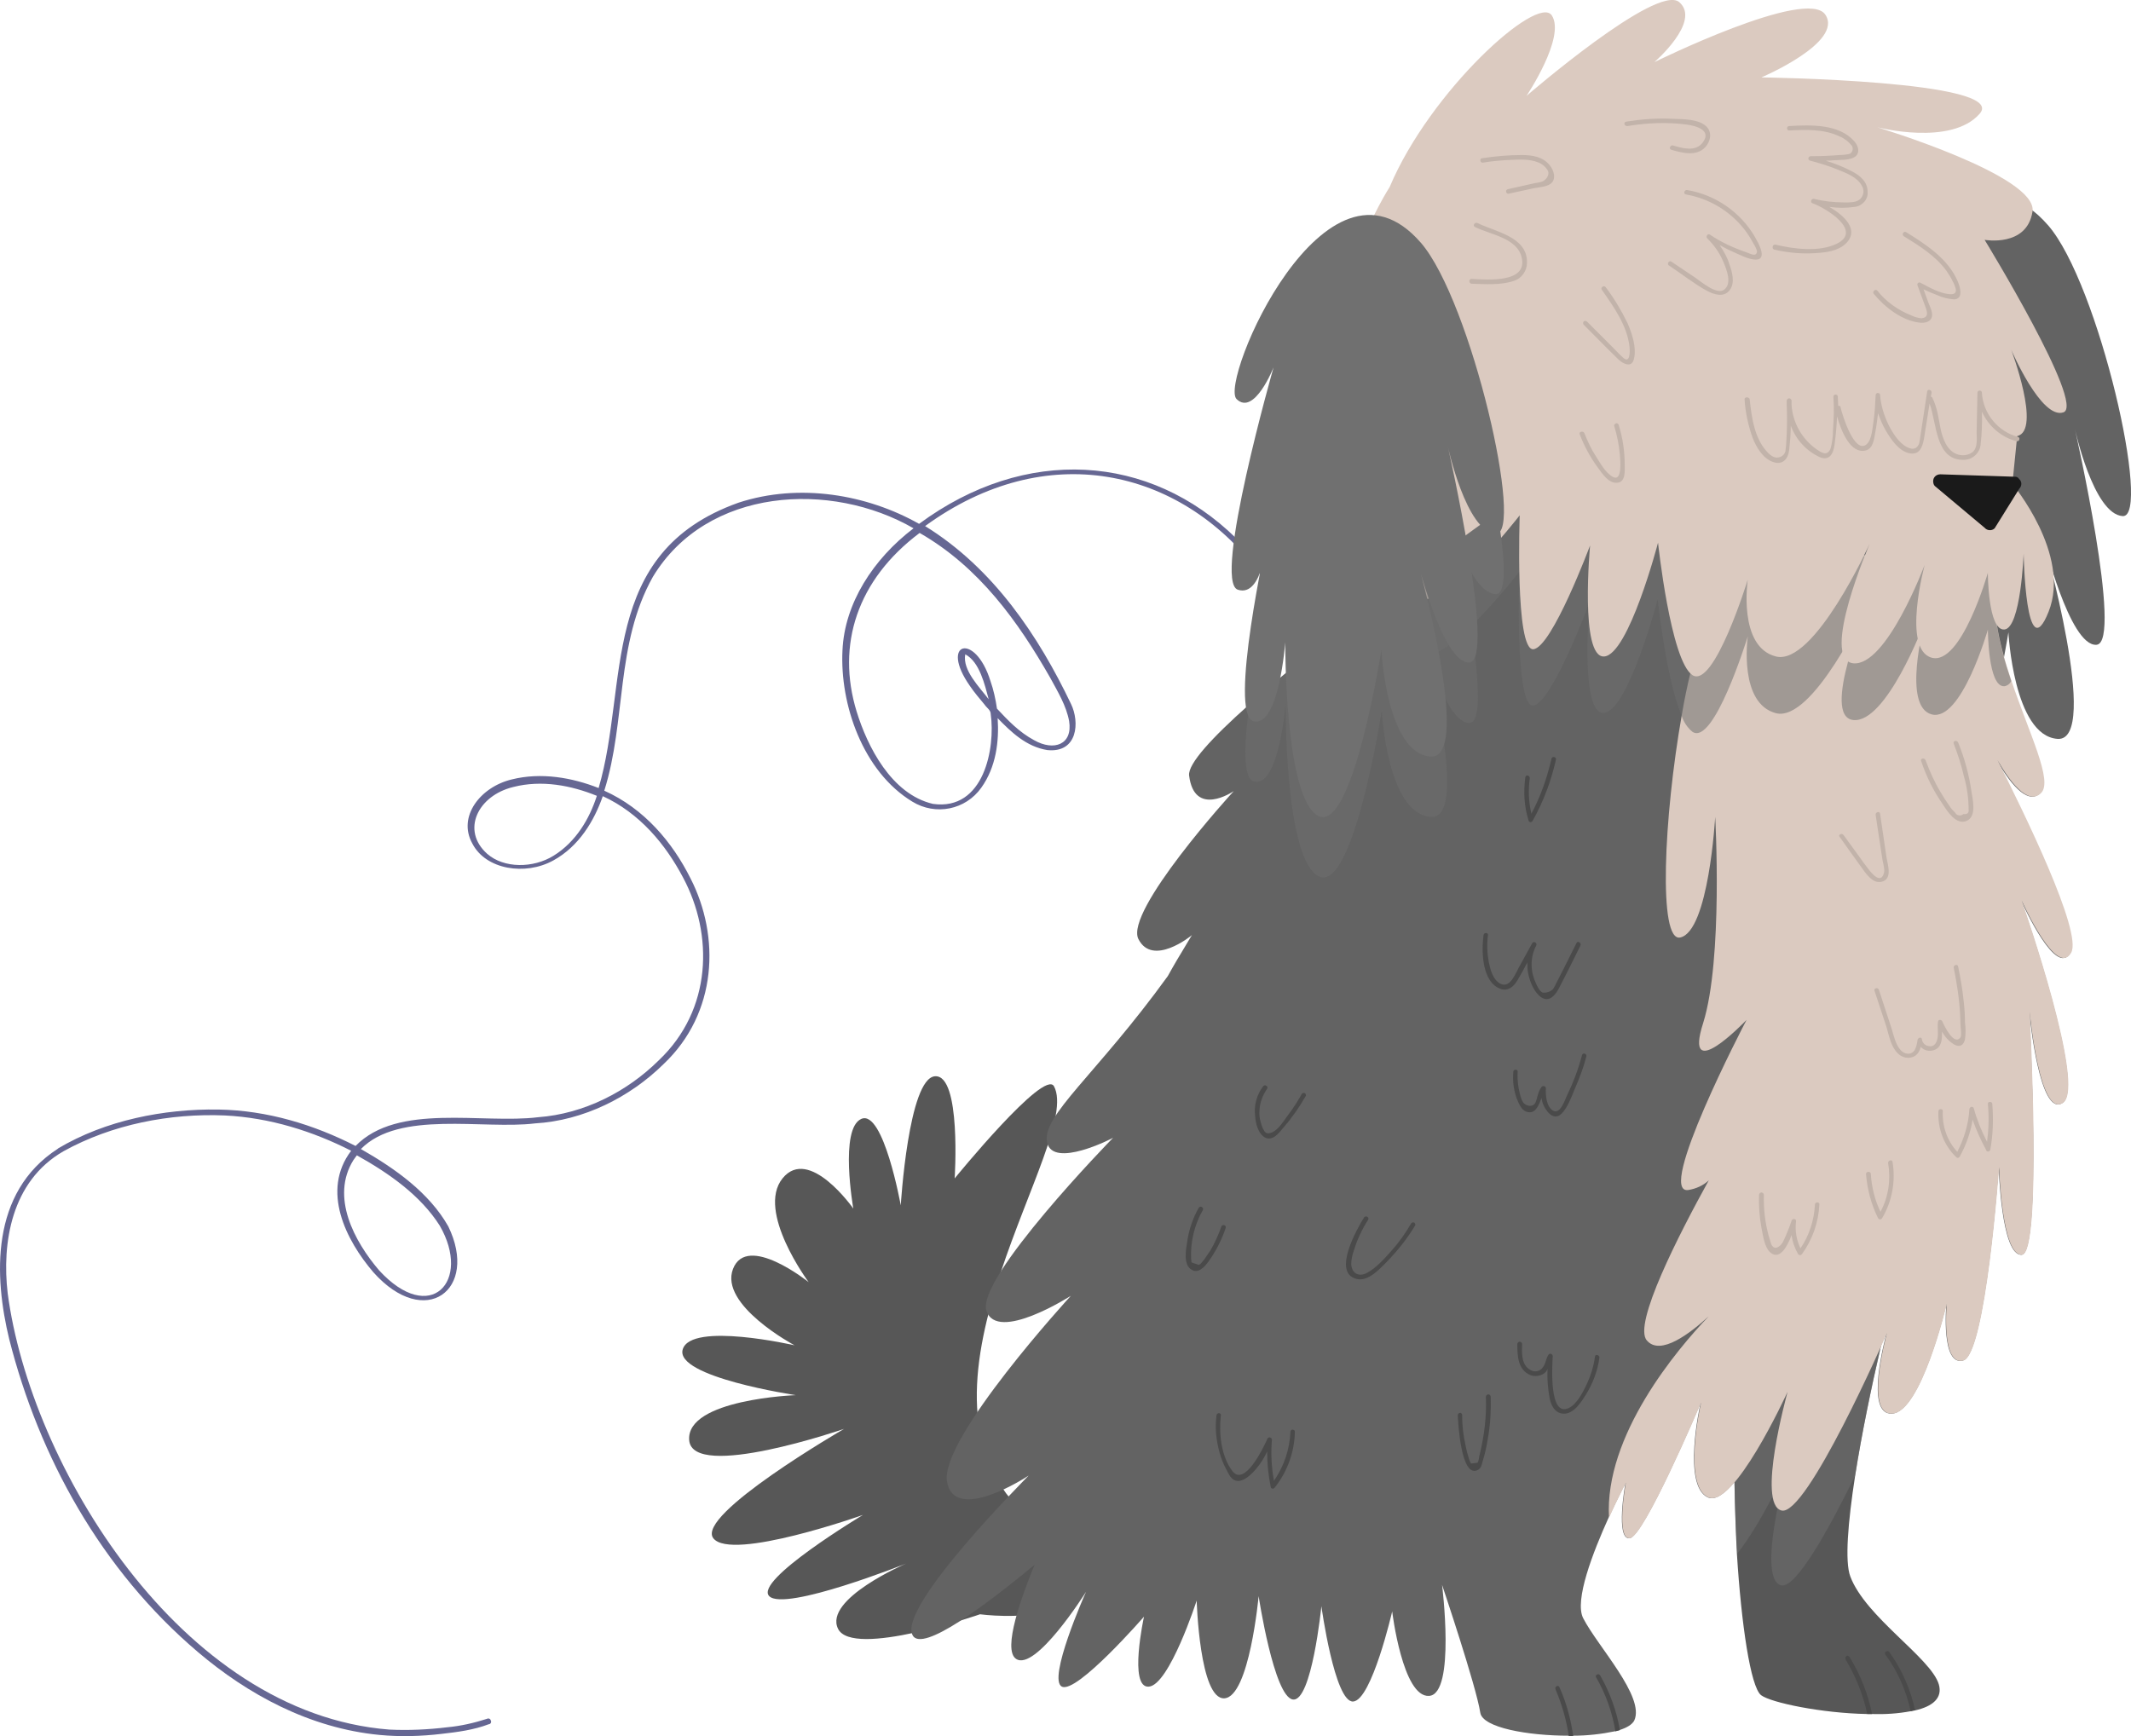 <svg xmlns="http://www.w3.org/2000/svg" viewBox="0 0 843.73 687.52">
  <path fill="#666793" d="M22.93 454.89c-26.97 17.41-25.22 50.9-19.28 75.43 11.88 46.74 36.39 91.36 74.73 123.92 19.64 16.68 44.13 30.15 71.98 32.82 8.17.77 16.41.53 24.45-.43 6.33-.71 12.8-1.56 18.73-3.83h.14c.72-.2.95-.94.63-1.5-.19-.72-.93-.95-1.49-.63-5.11 1.64-10.39 2.85-15.72 3.34-7.62.93-15.27 1.29-22.98.92C71.41 678.45 11.96 580.05 3.04 512.1c-2.3-19.7 1.32-44.28 22.12-56.21 19.3-10.68 42.19-15.06 63.84-14.16 17.88.87 34.89 6.27 50.03 13.98-12 15.85-2.03 35.48 8.79 48.11 20.48 23 41.89 6.97 29.67-18.16-7.53-13.28-20.91-22.83-34.6-30.63 15.21-15.48 48.47-7.65 68.88-10.15 19.34-1.12 37.71-10.43 50.92-23.46 21.42-20.23 22.48-50.58 10.7-73.58-7.16-14.31-18.32-27.63-34.14-34.72 8.76-27.81 4.33-58.09 19.25-84.71 21.45-35.44 70.53-38.07 103.2-19.2-16.01 12.2-27.32 29.74-28.14 48.34-1.07 21.37 8.06 48.01 27.67 59.91 9.2 5.63 21.08 3.26 27.31-5.55 5.84-8.2 7.07-18.28 6.46-27.51 5.28 5.45 11.31 11.29 19.65 12.63 12.11 1.24 12.89-11.13 9.38-18.29-12.75-26.69-30.59-53.64-57.76-70.41 47.85-34.85 100.63-23.08 132 18.04 14.6 19.47 21.13 44.12 40.6 60.51 10.58 9.01 25.11 16.32 40.73 13.56 19.75-3.76 35.2-20.12 40.15-37.39 13.8 5.04 29.68 4.15 43.97-.99 8.95-2.76 17.52-6.79 26.67-8.69 16.62-2.96 33.73-.46 48.84 6.95 21.56 10.62 44.51 36.07 31.88 60.07-4.07-4.66-10.06-7.6-16.3-7.77-6.69-.43-16.52 2.09-17.21 9.38-.24 7.4 8.28 11.49 15.54 11.73 6.96.12 13.7-3.21 17.97-8.85 6.55 11.6 5.01 25.61 2.81 38.5-2.16 11.3-4.31 22.74-8.81 33.61-.51 1.04-1.03 2.1-1.54 3-.78 1.35 1.6 2.36 2.37.86 5.68-10.66 7.37-22.51 9.96-33.82 2.8-14.82 5.06-31.19-3.18-44.27 16.54-28.46-14.76-59.74-42.57-68.36-13.91-4.45-29.8-5.88-44.6-1.87-23.57 7.33-40.44 17.56-65.21 8.6 2.41-9.72 2.13-20.57-4.18-28.55-3.96-5.25-11.49-9.54-19.02-7.31-7.8 2.54-7.96 11.24-5 16.55 4.97 9.53 14.69 16.43 25.11 20.67-4.51 15.36-15.72 27.68-30.39 33.85-29.12 11.17-53.19-13.62-64.93-33.72-4.73-8.09-8.77-16.67-13.5-24.9-5.22-8.93-11.55-17.21-18.99-24.55-34.21-33.55-83.39-36.86-125.55-5.72-20.45-11.56-47.28-16.33-71.53-8.37-55.64 19.85-43.26 71.93-55.35 112.99-10.41-4.1-22.72-6.34-34.42-3.4-12.41 2.98-21.5 14.73-15.59 25.36 5.32 10.38 20.97 12.83 32.03 6.74 10.21-5.59 16.22-15.69 19.63-25.48 14.64 6.73 24.86 19.1 31.8 32.26 12.04 22.54 11.53 52.27-9.62 72.34-12.52 12.41-29.62 21.2-47.78 22.54-22.13 2.75-55.58-5.79-72.28 11.38-16.33-8.35-34.82-14.1-54.26-14.42-21.61-.33-44.78 4.23-63.61 15.45m180.28-143.17c11.25-2.91 22.99-.63 33.12 3.49-2.89 9.02-8.23 18.22-17.14 23.72-8.07 5.01-19.66 5.05-26.27-.75-10.46-9.31-3.68-23.09 10.3-26.46m545.62 4.67c8.16-1.54 16.61 1.38 20.92 7.47-14.59 20.65-44.15-1.76-20.92-7.47M613.49 233.9c6.44 7.54 6.81 17.81 4.52 27.09-9.53-4.02-18.51-10.53-23.28-19.2-2.31-4.34-2.92-11.4 3.32-13.55 6.12-1.7 11.99 1.68 15.44 5.65m-231.32 25.23c5.7 2.96 7.74 12.1 9.28 17.79-3.65-4.84-10.45-11.49-9.28-17.79m-43 22.66c-8.1-26.42.21-52.17 24.94-70.73 23.63 13.53 39.1 35.26 51.69 57.33 2.96 5.46 6.37 11.03 7.5 17.19 1.48 9.32-6.03 11.99-13.85 7.56-6-3.23-10.37-7.87-14.72-12.51-.54-3.74-1.35-7.44-2.6-10.99-6.05-19.46-20.27-15.33-8.13 1.98 1.77 2.63 3.8 4.97 5.84 7.44.81 1.25 2.46 2.15 2.42 3.75 1.87 13.21-2.57 38.42-22.89 35.54-16.47-3.85-25.97-22.79-30.2-36.57M150.06 503.02c-9.73-11.39-19.28-29.02-10.1-43.67.4-.6.93-1.22 1.33-1.83 12.78 7.13 25.23 15.88 32.82 27.85 12.74 22.06-3.78 39.8-24.06 17.65"/>
  <path fill="#575757" d="M686.74 587.04c-.32-13.38.32-26.75 1.59-40.13 4.78-37.26 66.88-52.39 66.88-52.39-2.71 7.96-6.69 22.29-10.51 38.54-3.82 16.56-7.64 35.03-10.19 51.28-2.87 18.63-4.14 34.08-1.91 39.97 6.05 16.08 31.85 32.17 35.03 42.68 1.59 5.41-2.39 8.76-9.4 10.35-.48 0-1.11.16-1.75.32-5.1.96-10.19 1.27-15.29 1.11h-1.91c-17.83-.32-38.06-4.46-42.04-7.48-4.14-3.34-7.8-28.03-9.55-56.05-.48-9.24-.8-18.95-.96-28.19"/>
  <path fill="#707070" d="M687.85 615.22c-1.59-24.2-1.59-50.96.48-68.15 4.78-37.26 66.88-52.39 66.88-52.39-5.57 15.92-15.61 57.33-20.7 89.65-10.03 20.54-23.41 44.91-29.3 43.47-9.87-2.55 2.07-45.7 2.39-46.98-.32.96-10.35 22.61-19.75 34.4" opacity=".54"/>
  <path fill="#575757" d="M417.31 430.19c-3.82-7.17-39.33 36.47-39.33 36.47s2.71-41.24-7.8-40.45c-10.51.8-13.54 51.12-13.54 51.12s-6.85-38.06-15.61-34.24c-8.76 3.82-3.18 35.51-3.18 35.51s-17.52-25-28.03-11.94c-10.51 13.06 10.35 41.08 10.35 41.08s-24.36-19.59-29.94-5.25c-5.57 14.33 24.36 30.26 24.36 30.26s-40.92-9.4-44.27 1.59 44.75 18.15 44.75 18.15-43.47 1.59-42.2 17.83 61.31-4.46 61.31-4.46-58.92 34.08-51.75 43.31 59.24-9.24 59.24-9.24-43.31 25.96-37.1 32.17c6.21 6.21 54.14-12.9 54.14-12.9s-32.64 14.01-26.91 25.8c5.73 11.78 56.21-5.73 56.21-5.73s67.84 9.08 16.72-40.61 24.2-146.82 12.58-168.48"/>
  <path fill="#636363" d="M361.41 647.71c-6.53-10.99 45.06-62.42 45.86-63.38-.64.48-29.46 19.27-32.33 2.39-2.87-17.04 49.05-73.57 49.05-73.57s-29.3 18.79-33.44 5.89c-4.14-12.74 49.36-67.68 50.16-68.47-.48.32-23.73 12.26-26.12 1.91-2.39-10.51 19.43-26.75 47.77-65.93 2.55-4.62 4.94-8.6 6.69-11.47s2.71-4.62 2.87-4.78c-.48.48-15.61 12.58-21.18 1.59s36.94-57.8 37.74-58.6c-.48.32-15.61 10.51-17.68-6.21-.48-4.62 9.08-14.97 23.57-27.87 14.33-12.9 33.6-28.19 52.07-42.2 10.35-7.96 20.7-15.61 29.62-22.13.16-.16.48-.48.8-.64 5.89-4.3 11.15-8.12 15.61-11.31 8.92-6.53 14.65-10.51 14.65-10.51l70.07 19.75 113.7 14.49c-3.5 12.42.16 28.03 5.1 42.68 7.01 21.02 16.72 39.97 11.78 44.75-5.25 5.1-12.58-4.94-17.2-13.06 10.19 20.22 33.76 68.15 29.14 76.28-5.57 9.87-18.31-18.15-19.43-20.54 1.43 3.82 25.48 73.73 16.4 79.94-9.08 6.21-13.06-33.92-13.22-35.99.16 3.18 4.94 95.54-3.03 96.18-8.12.48-9.08-34.71-9.08-34.71s-5.25 74.36-14.17 76.59c-8.6 2.23-6.69-21.5-6.53-22.45-.32 1.43-10.19 42.68-21.5 43.47-11.15.8-2.55-30.57-2.23-31.85-.16.16-.96 2.07-2.23 4.94-7.32 16.4-31.05 67.52-39.49 65.29-9.87-2.55 2.07-45.7 2.39-46.98-.48.96-11.15 24.2-20.86 35.67-3.98 4.78-7.8 7.48-10.67 6.05-9.87-4.78-3.18-35.67-2.71-37.42-.96 2.23-22.61 53.19-28.19 53.66-5.57.48-1.75-21.18-1.59-21.97-.16.48-3.18 6.21-6.69 13.85-6.05 13.38-13.69 32.8-10.03 39.81 5.73 11.15 24.52 31.05 20.22 40.45-.8 1.59-2.87 2.87-5.89 3.82-.48.16-1.11.32-1.75.48-5.41 1.11-10.99 1.75-16.56 1.75h-1.75c-16.24 0-34.08-3.18-35.03-9.08-1.59-10.51-15.13-50.64-15.13-50.64s5.41 43.15-5.1 43.95c-10.51.8-14.65-33.44-14.65-33.44s-8.12 35.19-15.45 35.67c-7.32.48-12.58-37.74-12.58-37.74s-3.82 38.06-11.31 36.94-13.54-40.92-13.54-40.92-3.66 39.81-13.54 40.45c-9.87.64-10.99-38.7-10.99-38.7s-10.83 33.44-18.95 34.08c-8.12.64-1.91-27.71-1.91-27.71s-26.59 30.57-32.48 27.71c-5.89-2.71 9.08-36.63 9.55-37.58-.48.8-20.06 31.69-27.71 26.59-5.57-3.66 2.39-25.32 7.33-37.26-19.27 15.92-44.27 34.71-48.25 28.03"/>
  <path fill="#636363" d="M810.79 89.1c-37.58-43.31-79.94 55.1-72.93 61.94 7.01 6.85 14.65-12.58 14.65-12.58s-24.2 84.72-14.17 88.06c10.03 3.34 11.62-20.54 11.62-20.54s-15.45 69.91-5.41 72.61c10.03 2.71 12.58-31.21 12.58-31.21s-.32 62.26 13.22 68.79c13.54 6.53 24.84-65.77 24.84-65.77s2.07 40.92 19.43 42.2c17.36 1.27-5.73-79.62-5.73-79.62s10.51 43.15 21.18 42.36-8.6-85.67-8.6-85.67 7.33 33.92 18.95 34.71-9.4-92.2-29.62-115.29"/>
  <path fill="#dbcac0" d="M637.06 601.05c-1.91-32.48 26.91-66.72 39.49-79.78-7.17 6.53-19.11 15.92-24.52 9.55-5.57-6.37 12.74-42.04 24.52-63.38-2.23 2.07-5.1 3.34-8.12 3.82-12.9 1.75 22.13-65.61 23.09-67.36-.96.96-25.16 26.12-17.2 1.27 7.96-25.32 4.78-81.69 4.78-81.69s-2.55 45.38-13.85 47.77c-8.76 1.91-6.53-47.61.64-88.22 1.91-11.31 4.62-22.29 7.96-33.12l3.66-37.74 113.7 14.49c-3.5 12.42.16 28.03 5.1 42.68 7.01 21.02 16.72 39.97 11.78 44.75-5.25 5.1-12.58-4.94-17.2-13.06 10.19 20.22 33.76 68.15 29.14 76.28-5.73 9.87-18.79-18.95-19.59-20.7 1.11 3.03 25.64 73.89 16.4 80.1-9.08 6.21-13.06-33.92-13.22-35.99.16 3.18 4.94 95.54-3.03 96.18-8.12.48-9.08-34.71-9.08-34.71s-5.25 74.36-14.17 76.59c-8.6 2.23-6.69-21.5-6.53-22.45-.32 1.43-10.19 42.68-21.5 43.47-11.15.8-2.55-30.57-2.23-31.85-.8 1.91-31.85 72.77-41.72 70.22-9.87-2.55 2.07-45.7 2.39-46.98-.64 1.43-21.5 46.66-31.53 41.72-9.87-4.78-3.18-35.67-2.71-37.42-.96 2.23-22.61 53.19-28.19 53.66-5.57.48-1.75-21.18-1.59-21.97-.16.48-3.18 6.21-6.69 13.85"/>
  <path fill="#707070" d="M546.61 237.19c31.53-24.05 60.83-44.75 60.83-44.43l70.07 19.75L791.21 227c-3.5 12.42.16 28.03 5.1 42.68-.48 1.11-1.59 1.91-2.71 2.07-6.53.48-6.53-22.45-6.53-22.45s-10.51 36.78-22.29 33.6c-11.62-3.18-3.03-35.51-2.71-36.78-.48 1.43-15.29 40.45-28.34 39.01-12.74-1.43 5.1-44.11 6.37-47.13-1.43 3.18-22.45 48.09-36.94 44.43-14.65-3.82-11.31-29.3-11.15-30.41-.48 1.43-13.54 43.63-21.98 37.74-2.07-1.75-3.5-3.98-4.3-6.53-6.05-14.49-9.4-46.02-9.4-46.02s-11.62 44.43-21.34 45.06-5.57-43.95-5.57-43.95-15.13 40.61-22.45 41.08-5.41-53.03-5.41-53.03-31.53 40.77-39.65 31.53c-5.89-6.37-10.99-13.22-15.29-20.7" opacity=".54"/>
  <path fill="#dbcac0" d="M550.27 73.97s-27.55 42.2-20.86 87.74c6.69 45.54 24.52 64.65 32.48 74.05 7.96 9.4 39.81-31.69 39.81-31.69s-1.91 53.66 5.41 53.03c7.33-.64 22.45-41.08 22.45-41.08s-4.14 44.59 5.57 43.95 21.34-45.06 21.34-45.06 4.94 46.5 13.54 52.39c8.6 5.89 21.98-37.74 21.98-37.74s-3.98 26.59 11.15 30.41 37.1-44.59 37.1-44.59-19.75 45.7-6.53 47.29c13.22 1.43 28.34-39.01 28.34-39.01s-9.08 33.44 2.71 36.78c11.78 3.34 22.29-33.6 22.29-33.6s0 22.93 6.53 22.45 7.64-30.1 7.64-30.1.8 45.86 9.87 23.09c9.08-22.77-14.33-50.64-14.33-50.64l1.91-18.95c9.71-2.23-2.39-34.24-2.39-34.24s11.94 27.87 20.7 24.84-31.21-68.31-31.21-68.31 16.72 3.03 18.95-11.15c2.39-14.17-61.47-33.44-61.47-33.44s29.3 7.64 40.61-5.41-86.47-14.33-86.47-14.33 32.64-13.85 25.32-24.84c-7.33-10.99-67.68 18.79-67.68 18.79S673.66 8.52 664.9.87s-60.51 37.1-60.51 37.1S620 14.72 614.42 6.12c-5.57-8.6-48.09 29.78-64.17 67.84"/>
  <path fill="#707070" d="M577.18 214.26c5.73-4.14 11.15-8.12 15.61-11.31 3.34 18.63 3.82 32.64-.64 32.33-6.53-.48-11.62-11.47-14.97-21.02m-78.02 36.46c1.43-7.8 2.71-13.38 2.87-13.85-.32 4.78-1.27 9.4-2.87 13.85"/>
  <path fill="#707070" d="M496.45 309.48c-4.3-1.11-3.98-14.97-1.75-30.1 14.33-12.9 33.6-28.19 52.07-42.2 10.35-7.96 20.7-15.61 29.62-22.13 4.94 24.2 13.38 70.54 5.57 71.18-7.96.64-15.76-22.93-19.27-35.19 5.1 19.75 17.99 73.41 3.82 72.45-17.36-1.27-19.43-42.2-19.43-42.2s-11.15 72.14-24.84 65.77c-13.69-6.37-13.22-68.79-13.22-68.79s-2.55 33.76-12.58 31.21" opacity=".54"/>
  <path fill="#1a1a1a" d="M797.73 188.78c.64 0 1.27.16 1.75.96 1.11.96 1.11 2.71 0 3.82l-9.71 15.61-.16.16c-1.11.96-2.87.8-3.82-.32l-19.75-16.56c-.48-.48-.64-1.27-.64-1.91 0-1.59 1.27-2.71 2.87-2.71l29.46.96"/>
  <path fill="#707070" d="M562.53 96.1c-37.58-43.31-79.94 55.1-72.93 61.94s14.65-12.58 14.65-12.58-24.2 84.72-14.17 88.06 11.62-20.54 11.62-20.54-15.45 69.91-5.41 72.61 12.58-31.21 12.58-31.21-.32 62.26 13.22 68.79c13.54 6.53 24.84-65.77 24.84-65.77s2.07 40.92 19.43 42.2c17.36 1.27-5.73-79.62-5.73-79.62s10.51 43.15 21.18 42.36-8.6-85.67-8.6-85.67 7.33 33.92 18.95 34.71-9.55-92.04-29.62-115.29"/>
  <path fill="#c2b3aa" d="M692.79 158.21c-.16-1.11-2.07-1.11-2.07-.16.32 5.25 1.43 10.35 3.18 15.29 1.43 3.66 3.98 8.12 7.96 9.55 3.82 1.43 6.05-.96 6.53-4.62.32-3.18.64-6.53.64-9.71 2.07 5.57 6.05 9.87 11.31 12.42 4.14 1.75 5.57-1.43 6.05-5.1.48-3.66.8-7.33.96-10.99 1.59 5.73 5.25 14.81 11.15 13.54 3.18-.64 3.5-4.62 3.98-7.17s.8-5.1 1.11-7.64c.8 2.39 1.75 4.62 3.03 6.85 2.07 3.5 4.94 7.8 8.92 8.92 4.3 1.11 5.57-2.07 6.21-5.57.8-4.62 1.43-9.4 2.23-14.01 2.87 7.64 2.23 22.29 13.22 22.29 3.66.16 6.85-2.71 7.01-6.37.48-4.14.64-8.44.48-12.74 2.55 5.73 7.64 10.19 13.85 11.78.32 0 .8-.16.96-.64.16-.48 0-.96-.48-1.11-7.96-2.07-13.85-9.24-14.33-17.52 0-.48-.32-.8-.8-.8-.48-.16-.96.32-.96.8l-.32 15.76c0 2.39.48 5.73-1.43 7.64-1.59 1.27-3.82 1.75-5.89 1.11-4.46-1.27-6.21-6.53-7.01-10.51-.8-4.14-1.27-8.12-3.18-11.94-.16-.32-.32-.48-.64-.48l.32-1.59c.16-1.11-1.59-1.59-1.75-.48l-1.91 12.58c-.32 2.23-.64 4.3-.96 6.37-.16.64-.16 1.43-.48 2.07-1.27 2.39-3.18 1.75-4.78.96-3.18-1.75-5.57-5.57-7.17-8.76-1.75-3.66-3.03-7.64-3.34-11.78 0-.48-.32-.8-.8-.8-.48-.16-.96.32-.96.8-.16 3.34-.32 6.69-.8 10.03-.48 2.87-.64 7.48-2.71 9.4-4.78 4.3-9.71-11.47-10.35-14.49v-.16c-.16-.48-.48-.64-.96-.48 0-1.27-.16-2.39-.16-3.66 0-1.11-1.75-1.11-1.75 0 .32 4.46.16 8.76-.16 13.22 0 2.55-.32 4.94-.96 7.33-1.43 3.34-3.82 1.43-5.73.16-5.73-4.14-9.24-10.51-9.71-17.36v-1.75c0-.48-.48-.96-.96-.96s-.96.48-.96.96v1.59c.16 3.82.16 7.8 0 11.62-.16 2.23-.16 4.3-.48 6.37 0 .32 0 .48-.16.8-.64 1.75-2.71 2.55-4.46 1.91-.8-.32-1.59-.96-2.23-1.59-5.41-5.41-6.53-13.85-7.33-21.18M643.9 48.17c-1.27.16-.8 1.91.48 1.75 7.64-1.27 15.45-1.59 23.09-.64 3.66.48 10.51 2.07 6.69 7.17-2.87 3.82-8.12 2.23-11.94 1.11-.32 0-.8.16-.96.64-.32.48 0 .96.48 1.11 4.3 1.27 9.87 2.71 13.38-.96 2.07-2.23 2.87-5.73.64-8.12-3.03-3.18-9.55-3.03-13.54-3.18-6.21-.32-12.26.16-18.31 1.11m17.83 55.43c-.96-.64-1.75.96-1.11 1.43 5.1 3.34 10.03 7.33 15.29 10.19 2.71 1.43 6.69 2.71 8.92-.32 2.23-2.87.96-7.33-.16-10.35-.8-2.71-2.23-5.1-3.82-7.48 1.75.96 3.5 1.91 5.41 2.71 2.55 1.11 6.05 3.03 8.92 3.03 4.94 0 .64-7.17-.32-8.92-5.73-9.87-15.61-16.72-26.91-18.63-1.11-.16-1.59 1.59-.48 1.75 9.08 1.59 17.2 6.37 22.93 13.54 1.43 1.75 2.71 3.82 3.82 5.89.64.96 1.11 1.91 1.43 3.03-.16 2.55-2.71.96-4.14.48-5.1-1.75-10.03-3.98-14.49-7.01-.96-.64-1.75.8-1.11 1.43 2.71 2.71 4.94 5.73 6.37 9.24 1.27 3.03 3.66 8.6.32 11.15-2.87 2.07-8.92-3.03-11.15-4.62l-9.71-6.53m-33.45 23.71c-.48-.32-.96-.32-1.27 0-.32.32-.32.96 0 1.27 4.62 4.62 9.08 9.24 13.85 13.85 1.91 1.75 5.25 3.34 6.05-.32 1.11-4.46-.8-10.19-2.55-14.17-2.39-4.94-5.25-9.71-8.6-14.17-.64-.96-2.23 0-1.59.96 4.78 6.85 10.03 14.17 10.99 22.61.16 1.75.32 6.85-2.55 4.3-1.59-1.43-3.03-3.03-4.62-4.62l-9.71-9.71m-41.56-64.65c-1.11.16-.64 1.91.32 1.75 3.82-.64 7.64-.96 11.47-1.11 3.34-.16 7.17-.32 10.35.96 1.75.64 3.03 1.75 3.98 3.34.8 1.75-.8 3.66-2.23 4.3-.96.32-2.07.48-3.03.64l-10.67 2.39c-1.11.32-.64 2.07.48 1.75l9.55-2.07c2.07-.48 4.94-.48 6.85-1.75 2.55-1.75 1.43-5.41-.16-7.33-2.71-3.5-7.01-4.14-11.15-4.14-5.25 0-10.51.48-15.76 1.27m-4.14 47.78c-1.11 0-1.11 1.75 0 1.91 5.25.16 11.62.64 16.72-1.11 3.18-.96 5.25-3.98 5.25-7.17.32-10.35-12.58-12.26-19.59-15.76-1.11-.48-2.07 1.11-.96 1.59 6.05 3.03 16.72 4.3 18.47 12.1 2.39 10.19-13.69 8.76-19.9 8.44M702.98 96.9c-1.11-.32-1.59 1.43-.64 1.91 6.05 1.43 12.26 1.91 18.47 1.27 3.82-.32 7.96-1.27 10.51-4.14 4.62-5.25-1.27-10.67-7.01-14.01 3.34.48 6.69.48 10.03 0 3.03-.32 5.41-3.03 5.1-6.05 0-3.98-3.18-6.53-6.37-8.12-3.34-1.75-6.69-3.03-10.19-4.14.96 0 2.07 0 3.18-.16 2.39-.16 5.41 0 7.64-.96 3.03-1.27 2.23-4.62.48-6.53-6.05-7.01-17.52-6.53-25.8-6.05-1.11 0-1.11 1.75 0 1.75 6.69-.32 13.85-.64 20.06 2.39 1.91.8 3.5 2.07 4.78 3.66.64 1.11.32 2.55-.8 3.18-1.27.32-2.71.48-3.98.48-3.82.32-7.8.48-11.62.48-.32 0-.64.32-.8.64-.16.48.16.96.64 1.11 3.66.96 7.33 2.07 10.83 3.5 3.5 1.43 7.96 3.03 9.71 6.53 1.11 1.75.64 4.14-.96 5.41-1.75 1.27-4.14 1.11-6.21 1.11-3.98 0-8.12-.48-11.94-1.43-.32 0-.8.16-.96.64s0 .96.48 1.11c5.41 1.91 20.06 10.99 9.55 16.08-7.01 3.34-16.88 2.07-24.2.32m40.31 18.17c-.8-.8-2.07.48-1.43 1.27 4.3 5.25 11.31 10.83 18.47 11.47 1.91.16 4.14-.32 4.62-2.39.32-1.91-.8-3.98-1.43-5.57l-1.91-5.25c1.75.8 3.5 1.59 5.25 2.23 2.07.96 4.46 1.59 6.85 1.75 3.82-.16 2.39-4.94 1.43-7.17-3.82-8.92-12.42-14.49-20.38-19.43-1.11-.64-1.91.96-.96 1.59 6.21 3.82 12.58 7.8 16.88 13.69.96 1.43 1.91 2.87 2.55 4.3.48.8.8 1.75 1.11 2.71.48 2.07-.96 2.39-2.55 2.23-3.82-.32-7.96-2.71-11.31-4.46-.64-.48-1.59.16-1.27.96 1.11 3.03 2.23 6.05 3.34 9.08.64 1.91.96 3.66-1.75 3.98-1.43-.16-2.71-.48-3.98-1.11-5.25-2.07-10.03-5.41-13.54-9.87m-115.92 56.52c-.48-1.11-2.23-.64-1.91.32 1.75 4.62 4.14 9.08 7.17 13.22 1.75 2.39 4.3 6.37 7.64 6.05 3.5-.16 3.03-4.78 3.03-7.17 0-5.41-.8-10.67-2.39-15.76-.16-.48-.48-.64-.96-.64-.48.16-.96.64-.8 1.11 1.11 3.66 1.91 7.48 2.23 11.31.16 1.91 1.11 11.15-2.87 8.76-2.87-1.59-4.78-5.25-6.53-7.96-1.91-2.87-3.34-6.05-4.62-9.24m102.56 159.08c-.64-.96-2.23 0-1.59.64 3.34 4.78 6.69 9.4 10.03 14.01 1.75 2.23 4.14 4.94 7.33 3.66 3.5-1.43 1.75-6.53 1.27-9.4l-2.55-17.36c-.16-1.11-1.91-.64-1.75.48.64 3.98 1.11 7.8 1.75 11.62l.8 5.25c.16 1.59 1.11 4.3.8 5.89-1.27 5.57-5.73-.64-6.69-1.91s-2.07-2.71-3.03-4.14l-6.37-8.76m14.02 61.33c-.32-1.11-2.07-.64-1.75.32l4.78 14.49c.96 3.34 1.75 7.64 4.3 10.19 1.75 1.91 4.46 2.55 6.85 1.27 1.27-.8 2.07-2.23 2.39-3.66 1.27 1.43 3.34 1.91 5.25 1.27 3.18-1.11 3.18-4.3 3.18-7.33 1.11 2.07 2.71 3.82 4.78 5.1 2.23 1.27 3.82.32 4.3-2.07.32-2.23.32-4.46 0-6.69 0-2.71-.16-5.41-.48-8.12-.48-4.78-1.27-9.4-2.23-14.01-.16-1.11-1.91-.64-1.75.48 1.27 6.21 2.23 12.42 2.55 18.79 0 1.43.16 2.71.16 4.14 0 .8.48 3.98 0 4.62-2.55 3.66-6.53-4.62-7.17-6.21-.32-.8-1.59-.96-1.75 0-.32 2.07.16 4.3-.16 6.37-.32 1.91-1.27 3.82-3.5 3.34-1.43-.16-2.55-1.27-2.71-2.71-.16-1.11-1.59-.64-1.75.32-.16 1.43-.48 2.71-1.11 3.98-1.59 2.23-4.14 1.59-5.57 0-1.91-2.07-2.71-5.57-3.5-8.28l-5.1-15.61m-3.2 72.94c0-1.11-1.91-1.11-1.91 0 .48 6.05 2.07 12.1 4.78 17.52.16.16.16.32.32.32.48.32.96.16 1.27-.32 3.98-6.69 5.41-14.65 4.14-22.29-.16-1.11-1.91-.64-1.75.48 1.11 6.53.16 13.38-3.03 19.27-2.23-4.62-3.5-9.71-3.82-14.97m-44.27 8.27c-.16 4.3.16 8.6.96 13.06.64 2.87 1.11 7.8 3.66 9.87 3.66 2.87 6.53-2.39 8.28-7.01.32 2.71 1.27 5.25 2.55 7.48.16.16.16.32.32.32.48.32.96.16 1.27-.32 4.14-5.73 6.53-12.58 6.85-19.59.16-1.11-1.75-1.11-1.75 0-.32 6.21-2.23 12.26-5.73 17.36-1.59-3.34-2.23-7.01-1.75-10.67.16-1.11-1.43-1.27-1.75-.32-.96 2.87-2.07 5.57-3.34 8.28-.96 1.91-3.5 3.98-4.78.96-.32-1.11-.64-2.07-.96-3.18-1.43-5.25-2.07-10.83-1.91-16.24 0-.48-.48-.96-.96-.96s-.96.48-.96.96m71.02-33.12c-.32 7.01 2.23 13.54 7.01 18.15l.16.16c.48.32.96.16 1.27-.32 2.55-4.62 4.3-9.55 5.1-14.65 1.43 4.14 3.34 8.28 5.41 12.1 0 .32.32.48.48.48.48.16.96-.16 1.11-.64 1.11-6.05 1.27-12.1.8-18.15 0-1.11-1.91-1.11-1.75 0 .48 4.94.32 10.03-.32 14.97-2.23-4.3-3.98-8.6-5.25-13.22 0-.32-.48-.64-.8-.64-.48 0-.96.48-.96.96-.32 5.89-2.07 11.62-4.78 16.88-3.98-4.3-6.05-10.19-5.73-16.08.16-1.11-1.75-1.11-1.75 0m-5.09-139.02c-.48-1.11-2.23-.64-1.75.32 2.07 6.21 4.94 11.94 8.6 17.2 1.75 2.71 5.25 8.28 9.4 6.53 4.14-1.75 2.39-8.6 1.91-11.78-.96-6.53-2.71-13.06-5.25-19.27-.48-1.11-2.23-.64-1.75.48 1.59 4.14 3.03 8.44 3.98 12.74 1.27 4.3 1.91 8.92 1.91 13.38.16 1.27-.48 1.91-2.07 1.75-.16.16-.32.16-.48.32-.96.48-2.23.16-2.71-.8-.8-.8-1.75-1.75-2.39-2.87-1.27-1.75-2.39-3.5-3.5-5.41-2.39-3.98-4.3-8.28-5.89-12.58"/>
  <path fill="#4a4a4a" d="M587.37 370.31c-.8 6.21-.8 18.63 6.85 21.34 2.87.96 5.1-.96 6.53-3.34s2.71-4.78 3.98-7.17c0 1.43 0 2.87.32 4.3.64 3.34 2.39 7.64 5.25 9.55 3.03 1.91 5.25-.64 6.69-3.18 3.03-5.73 5.89-11.62 8.76-17.36.48-1.11-1.11-2.07-1.59-.96l-5.41 10.83-2.55 4.94c-.32.8-.8 1.59-1.27 2.39-1.11 1.11-2.55 1.59-4.14 1.43-1.27-.48-2.39-3.03-2.87-4.14-2.07-4.62-2.07-10.03.32-14.49.48-1.11-.96-1.91-1.59-.96l-5.25 9.55c-1.43 2.55-3.5 8.44-7.33 6.53-3.03-1.59-3.98-5.57-4.62-8.6-.64-3.5-.8-7.17-.32-10.67.16-1.11-1.59-1.11-1.75 0m-87.27 59.89c-2.55 3.34-3.66 7.48-3.18 11.62.16 2.87 1.11 7.01 3.82 8.6 3.18 1.75 5.73-1.91 7.48-3.98 3.34-3.82 6.21-7.96 8.76-12.42.16-.32 0-.8-.32-1.11-.48-.16-.96-.16-1.27.32-1.59 2.87-3.34 5.57-5.25 8.12-1.75 2.23-4.14 6.53-7.17 7.33-1.75.48-2.23-.32-3.03-1.91-.32-.8-.64-1.59-.8-2.39-.48-1.59-.64-3.18-.48-4.78.16-3.03 1.27-5.89 3.03-8.44.64-.96-.96-1.91-1.59-.96m39.97 51.91c-2.71 4.3-12.74 21.97-3.03 24.36 4.62 1.27 9.4-4.14 12.26-7.01 4.14-4.3 7.96-9.08 10.99-14.17.16-.32 0-.8-.32-1.11-.48-.16-.96-.16-1.27.32-2.23 3.82-4.78 7.48-7.8 10.83-2.71 3.03-6.05 6.85-9.71 8.76-3.18 1.75-6.05.16-6.21-3.5 0-1.91.48-3.82 1.11-5.57 1.27-4.14 3.18-8.28 5.57-11.94.64-.96-.96-1.91-1.59-.96m38.85 78.34c0-.64-.48-.96-.8-.96-.48 0-.96.48-.96.96.16 3.03 1.27 25.16 7.96 21.66 1.27-.64 1.59-2.23 1.91-3.5.96-3.03 1.59-6.05 2.07-9.08.96-5.41 1.27-10.99 1.11-16.4 0-.48-.48-.96-.96-.96s-.96.48-.96.96c.32 7.8-.64 15.61-2.55 23.25-.16.64-.32 2.55-.8 2.87l-2.55.32c-.32-.64-.64-1.27-.8-1.91-.48-1.59-.96-3.18-1.27-4.94-.96-4.14-1.43-8.12-1.43-12.26m21.85-28.2c0 4.46.16 10.19 5.1 12.26 1.59.64 3.66.48 5.25-.48.8-.48 1.27-1.11 1.59-1.91-.16 3.82.16 7.64.8 11.31.48 2.87 2.07 6.21 5.41 6.37 4.14.32 7.17-4.62 9.08-7.64 2.71-4.46 4.62-9.4 5.25-14.49.16-1.11-1.59-1.59-1.75-.48-.48 3.98-1.75 7.8-3.5 11.47-1.43 3.03-3.82 7.48-6.85 8.92-7.96 3.82-6.53-16.88-6.37-20.54 0-.32-.16-.64-.48-.8-.48-.32-.96-.16-1.27.32-.8 1.27-.96 2.87-1.75 4.3-.16.16-.16.32-.32.48-1.11 1.75-3.34 2.23-5.1 1.11-3.5-1.91-3.34-6.69-3.18-10.19 0-.48-.48-.96-.96-.96s-.96.48-.96.96m-119.1 28.18c-.64 4.94-.16 9.87 1.27 14.97.64 2.23 1.43 4.3 2.55 6.37.8 1.43 1.59 3.5 3.18 4.3 3.03 1.59 6.85-2.23 8.6-4.3s3.34-4.46 4.46-7.01c0 4.78.48 9.55 1.43 14.17 0 0 0 .16.16.32.32.32.96.32 1.27 0 5.1-6.37 7.96-14.17 8.12-22.29 0-.48-.32-.8-.8-.8-.48-.16-.96.32-.96.8-.32 7.01-2.55 13.69-6.53 19.43-.96-5.41-1.27-10.83-.8-16.24 0-.32-.16-.64-.48-.8-.48-.32-.96-.16-1.27.32-1.59 3.5-9.08 19.43-14.01 12.74-4.46-6.05-5.25-14.97-4.46-21.97.16-1.11-1.59-1.11-1.75 0m-11.61-68.49c-.48 2.87-1.59 8.92 1.75 10.83 2.71 1.75 5.25-1.27 6.69-3.18 2.87-3.98 5.25-8.6 6.85-13.38.32-1.11-1.43-1.59-1.75-.48-1.11 3.18-2.55 6.37-4.3 9.4-.8 1.11-1.59 2.39-2.39 3.5-.48.48-1.43 2.07-2.23 2.23l-2.87-.96-.16-1.43c-.32-6.69 1.27-13.38 4.62-19.27.48-1.11-.96-1.91-1.59-.96-2.39 4.14-3.98 8.92-4.62 13.69m129.15-67.51c-.32 3.66.16 7.17 1.27 10.35.8 1.91 1.75 4.62 3.82 5.41 3.5 1.27 4.94-2.23 6.05-5.41.32 2.07 1.11 3.82 2.39 5.41 1.43 1.75 3.34 2.71 5.25 1.11 2.71-2.39 4.3-7.17 5.73-10.51 1.75-3.98 3.34-8.28 4.46-12.58 0-.32-.16-.8-.64-.96s-.96 0-1.11.48c-1.43 5.57-3.5 10.99-6.05 16.24-.8 1.75-2.71 7.64-5.57 5.73-2.55-1.59-2.87-6.21-2.71-8.76 0-.96-1.27-1.11-1.75-.48-.8 1.11-1.27 2.39-1.59 3.66-.16.8-.48 1.75-.8 2.55-.96 1.75-3.18 1.43-4.46.32-1.27-1.11-1.91-4.78-2.23-6.37-.32-2.07-.48-4.14-.32-6.21.16-1.11-1.75-1.11-1.75 0m4.78-116.7c-.8 5.73-.48 11.62 1.27 17.2 0 .16.16.32.32.48.48.32.96.16 1.27-.32 4.3-7.64 7.33-15.76 9.24-24.2.32-1.11-1.43-1.59-1.75-.48-1.75 7.64-4.3 14.97-7.96 21.82-1.11-4.62-1.27-9.4-.64-14.01.16-1.11-1.59-1.59-1.75-.48m28.03 356.53c-.32-.32-.16-.96.32-1.11.48-.32.96-.16 1.27.32 3.82 6.69 6.53 14.01 7.8 21.66-.48.16-1.11.32-1.75.48-1.27-7.48-3.82-14.81-7.64-21.34m-16.08 4.77c-.48-1.11 1.11-2.07 1.59-.8 2.71 6.05 4.46 12.58 5.41 19.27h-1.75c-.96-6.37-2.71-12.58-5.25-18.47m130.57-13.86c-.64-.96.96-1.91 1.59-.96 4.94 6.85 8.44 14.81 10.19 23.09-.48 0-1.11.16-1.75.32-1.75-8.12-5.1-15.76-10.03-22.45m-15.76 1.91c-.16-.48 0-.96.32-1.27.48-.32.96-.16 1.27.32 4.3 7.01 7.33 14.65 8.92 22.61h-1.91c-1.59-7.64-4.62-14.97-8.6-21.66"/>
</svg>